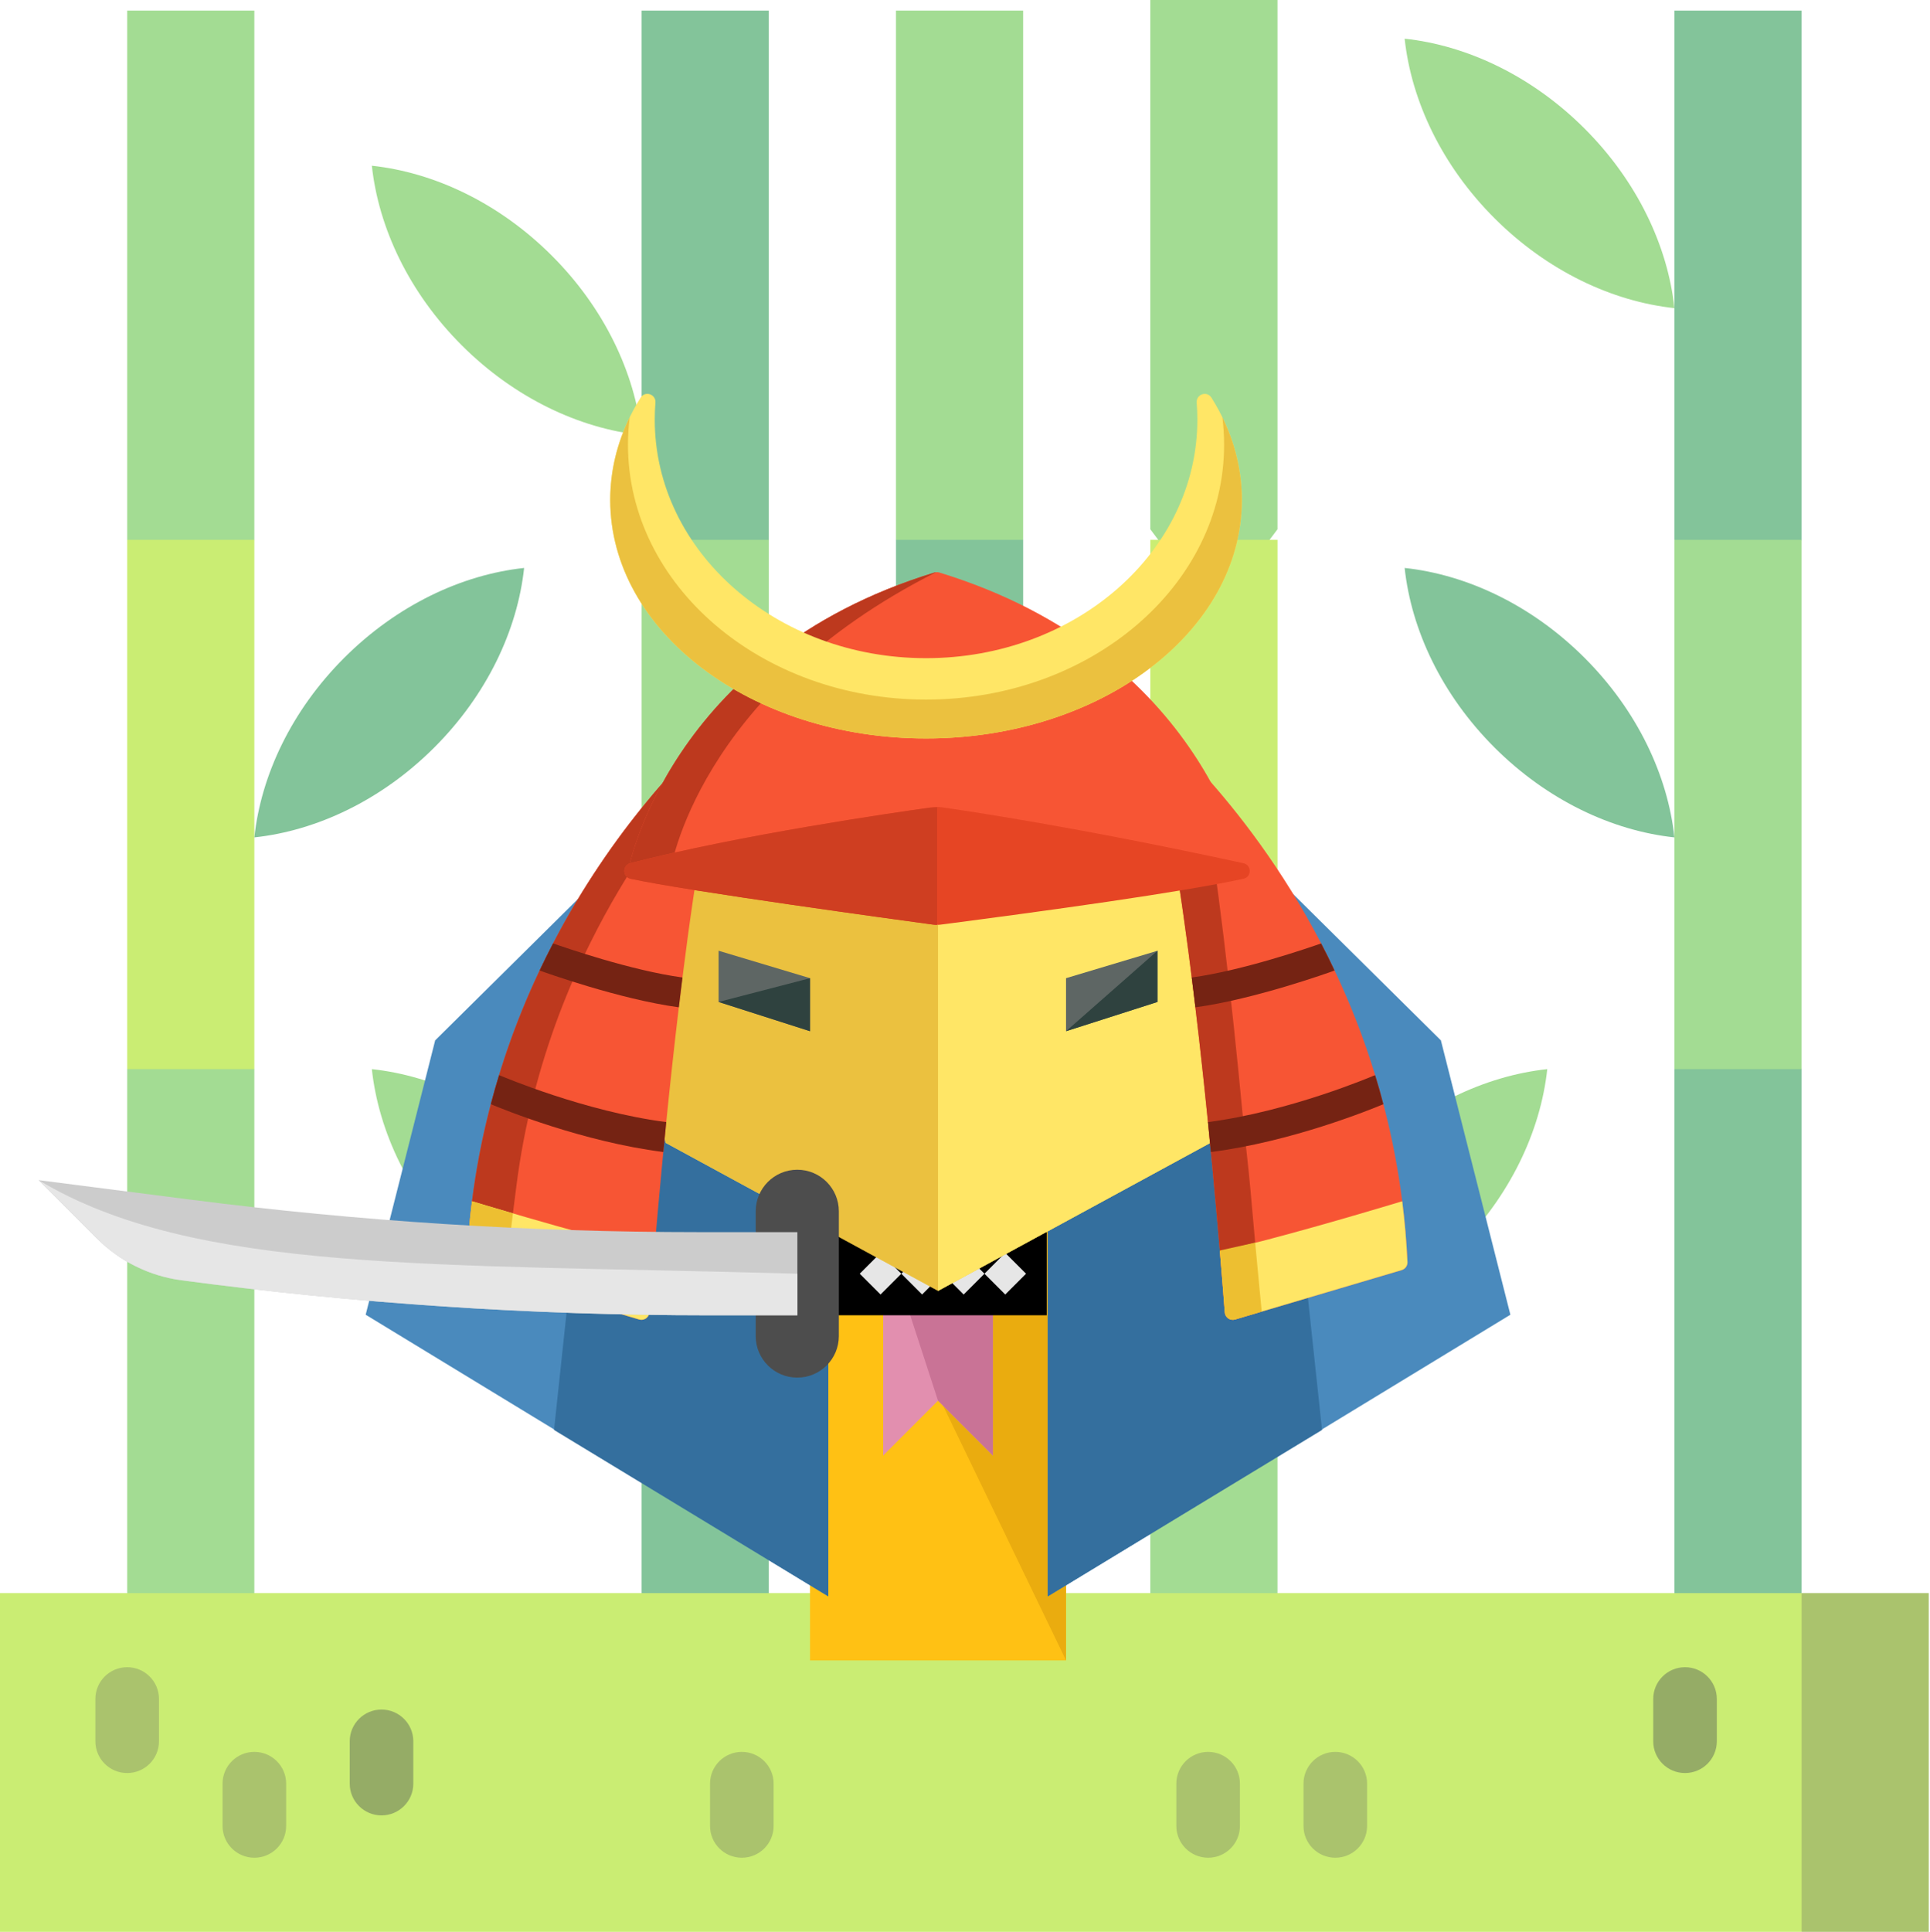 <svg width="1399" height="1400" viewBox="0 0 1399 1400" fill="none" xmlns="http://www.w3.org/2000/svg">
<path d="M184.367 774.793V1219.73H92.184V774.793L138.275 713.426L184.367 774.793Z" fill="#A3DC93"/>
<path d="M184.367 7.67V391.232L138.275 452.602L92.184 391.232V7.67H184.367Z" fill="#A3DC93"/>
<path d="M184.367 391.232H92.184V774.793H184.367V391.232Z" fill="#CAED73"/>
<path d="M1083.38 541.778C1121.58 579.934 1168.63 602.025 1213.74 606.87C1208.89 561.818 1186.77 514.842 1148.56 476.686C1110.35 438.531 1063.31 416.44 1018.19 411.595C1023.05 456.643 1045.16 503.62 1083.38 541.778Z" fill="#83C49A"/>
<path d="M1083.38 158.216C1121.58 196.372 1168.63 218.463 1213.74 223.308C1208.89 178.257 1186.77 131.28 1148.56 93.125C1110.35 54.969 1063.31 32.878 1018.19 28.033C1023.05 73.082 1045.16 120.058 1083.38 158.216Z" fill="#A3DC93"/>
<path d="M1056.38 904.98C1018.17 943.135 971.125 965.226 926.01 970.071C930.865 925.02 952.984 878.043 991.193 839.888C1029.4 801.732 1076.44 779.641 1121.56 774.796C1116.7 819.845 1094.59 866.821 1056.38 904.98Z" fill="#A3DC93"/>
<path d="M334.729 250.272C372.937 288.427 419.979 310.518 465.093 315.364C460.239 270.312 438.12 223.336 399.911 185.18C361.703 147.025 314.661 124.934 269.546 120.088C274.401 165.137 296.52 212.114 334.729 250.272Z" fill="#A3DC93"/>
<path d="M334.729 904.98C372.937 943.135 419.979 965.226 465.093 970.071C460.239 925.02 438.12 878.043 399.911 839.888C361.703 801.732 314.661 779.644 269.546 774.796C274.401 819.845 296.52 866.821 334.729 904.98Z" fill="#A3DC93"/>
<path d="M314.732 541.778C276.523 579.934 229.481 602.025 184.367 606.87C189.222 561.818 211.341 514.842 249.549 476.686C287.758 438.531 334.8 416.44 379.914 411.595C375.062 456.643 352.946 503.62 314.732 541.778Z" fill="#83C49A"/>
<path d="M1305.92 774.793V1219.73H1213.74V774.793L1259.83 713.426L1305.92 774.793Z" fill="#83C49A"/>
<path d="M1305.92 7.67V391.232L1259.83 452.602L1213.74 391.232V7.67H1305.92Z" fill="#83C49A"/>
<path d="M1305.91 391.232H1213.73V774.793H1305.91V391.232Z" fill="#A3DC93"/>
<path d="M926.008 767.123V1212.06H833.824V767.123L879.916 705.753L926.008 767.123Z" fill="#A3DC93"/>
<path d="M926.008 0V383.562L879.916 444.932L833.824 383.562V0H926.008Z" fill="#A3DC93"/>
<path d="M926.024 391.232H833.841V774.793H926.024V391.232Z" fill="#CAED73"/>
<path d="M741.644 774.793V1219.73H649.46V774.793L695.552 713.426L741.644 774.793Z" fill="#A3DC93"/>
<path d="M741.644 7.67V391.232L695.552 452.602L649.46 391.232V7.67H741.644Z" fill="#A3DC93"/>
<path d="M741.657 391.232H649.474V774.793H741.657V391.232Z" fill="#83C49A"/>
<path d="M557.277 774.793V1219.73H465.093V774.793L511.185 713.426L557.277 774.793Z" fill="#83C49A"/>
<path d="M557.277 7.67V391.232L511.185 452.602L465.093 391.232V7.67H557.277Z" fill="#83C49A"/>
<path d="M557.293 391.232H465.109V774.793H557.293V391.232Z" fill="#A3DC93"/>
<path d="M1305.92 1154.52L1213.74 1277.26L1305.92 1400H1398.11V1154.52H1305.92Z" fill="#AAC36D"/>
<path d="M1305.92 1154.52H0V1400H1305.92V1154.52Z" fill="#CAED73"/>
<path d="M92.183 1284.93C79.456 1284.93 69.139 1274.63 69.139 1261.92V1231.23C69.139 1218.53 79.456 1208.22 92.183 1208.22C104.91 1208.22 115.228 1218.53 115.228 1231.23V1261.92C115.231 1274.63 104.91 1284.93 92.183 1284.93Z" fill="#AAC36D"/>
<path d="M184.367 1346.3C171.64 1346.3 161.323 1336 161.323 1323.29V1292.6C161.323 1279.9 171.64 1269.59 184.367 1269.59C197.094 1269.59 207.412 1279.9 207.412 1292.6V1323.29C207.412 1336 197.094 1346.3 184.367 1346.3Z" fill="#AAC36D"/>
<path d="M276.551 1315.62C263.824 1315.62 253.506 1305.31 253.506 1292.6V1261.92C253.506 1249.21 263.824 1238.91 276.551 1238.91C289.278 1238.91 299.595 1249.21 299.595 1261.92V1292.6C299.595 1305.31 289.278 1315.62 276.551 1315.62Z" fill="#95AC66"/>
<path d="M1221.42 1284.93C1208.7 1284.93 1198.38 1274.63 1198.38 1261.92V1231.23C1198.38 1218.53 1208.7 1208.22 1221.42 1208.22C1234.15 1208.22 1244.47 1218.53 1244.47 1231.23V1261.92C1244.47 1274.63 1234.15 1284.93 1221.42 1284.93Z" fill="#95AC66"/>
<path d="M875.737 1346.3C863.01 1346.3 852.693 1336 852.693 1323.29V1292.6C852.693 1279.9 863.01 1269.59 875.737 1269.59C888.464 1269.59 898.782 1279.9 898.782 1292.6V1323.29C898.782 1336 888.464 1346.3 875.737 1346.3Z" fill="#AAC36D"/>
<path d="M967.921 1346.3C955.194 1346.3 944.876 1336 944.876 1323.29V1292.6C944.876 1279.9 955.194 1269.59 967.921 1269.59C980.648 1269.59 990.965 1279.9 990.965 1292.6V1323.29C990.965 1336 980.648 1346.3 967.921 1346.3Z" fill="#AAC36D"/>
<path d="M537.734 1346.3C525.007 1346.3 514.69 1336 514.69 1323.29V1292.6C514.69 1279.9 525.007 1269.59 537.734 1269.59C550.461 1269.59 560.779 1279.9 560.779 1292.6V1323.29C560.779 1336 550.461 1346.3 537.734 1346.3Z" fill="#AAC36D"/>
<path d="M772.735 818.902H587.167V1203.29H772.735V818.902Z" fill="#FFC114"/>
<path d="M587.167 818.902H772.735V1203.29" fill="#EAAC0F"/>
<path d="M444.014 626.707L315.442 753.953L265.073 952.777L600.421 1156.9V865.294L445.339 626.707" fill="#4A8ABD"/>
<path d="M445.339 626.707L600.422 865.294V1156.9L401.598 1036.28" fill="#346F9E"/>
<path d="M915.888 626.707L1044.46 753.953L1094.83 952.777L759.481 1156.9V865.294L914.563 626.707" fill="#4A8ABD"/>
<path d="M914.563 626.707L759.481 865.294V1156.9L958.304 1036.28" fill="#346F9E"/>
<path d="M719.716 893.13L679.951 902.408L640.186 893.13V1054.84L679.951 1015.07L719.716 1054.84V893.13Z" fill="#E28FAF"/>
<path d="M679.951 1015.07L719.716 1054.84V893.13L679.951 902.408L640.186 893.13" fill="#C97396"/>
<path d="M445.339 626.707L679.951 512.715L914.562 626.707L877.448 828.181L679.951 935.545L482.453 828.181L445.339 626.707Z" fill="#FFE666"/>
<path d="M577.93 892.91H758.724V953.175H577.93V892.91Z" fill="black"/>
<path d="M668.406 907.991L683.475 923.06L668.406 938.128L653.338 923.06L668.406 907.991Z" fill="#E6E6E6"/>
<path d="M698.543 907.991L713.612 923.06L698.543 938.128L683.475 923.06L698.543 907.991Z" fill="#E6E6E6"/>
<path d="M728.68 907.991L743.748 923.06L728.68 938.128L713.612 923.06L728.68 907.991Z" fill="#E6E6E6"/>
<path d="M638.27 907.991L653.338 923.06L638.27 938.128L623.201 923.06L638.27 907.991Z" fill="#E6E6E6"/>
<path d="M445.339 626.707L679.951 670.448L914.562 626.707L877.448 828.181L679.951 935.545L482.453 828.181L445.339 626.707Z" fill="#EBC13F"/>
<path d="M577.927 847.701H577.925C561.284 847.701 547.794 861.192 547.794 877.833V968.231C547.794 984.872 561.284 998.362 577.925 998.362H577.927C594.568 998.362 608.058 984.872 608.058 968.231V877.833C608.058 861.192 594.568 847.701 577.927 847.701Z" fill="#4D4D4D"/>
<path d="M679.951 512.715L914.562 626.707L877.449 828.181L679.951 935.545" fill="#FFE666"/>
<path d="M587.167 747.326L520.892 726.118V689.004L587.167 708.887V747.326Z" fill="#5E6664"/>
<path d="M587.167 708.887V747.326L520.892 726.118" fill="#2F423F"/>
<path d="M772.736 747.326L839.01 726.118V689.004L772.736 708.887V747.326Z" fill="#5E6664"/>
<path d="M772.736 747.326L839.01 726.118V689.004" fill="#2F423F"/>
<g clip-path="url(#clip0)">
<path d="M530.33 517.877C516.51 556.723 504.374 631.413 494.706 708.393C494.256 711.993 493.806 715.593 493.37 719.193C492.935 722.794 492.499 726.394 492.064 729.994C488.666 758.404 485.619 786.681 482.947 813.174C482.207 820.549 481.495 827.793 480.828 834.846C480.48 838.36 480.146 841.828 479.827 845.256C477.766 867.06 476.008 886.935 474.571 903.728C472.728 925.589 471.421 942.242 470.754 951.111C470.478 954.799 466.862 957.28 463.307 956.234L462.392 955.959L369.123 928.318L342.499 920.436C339.944 919.683 338.217 917.272 338.333 914.601C339.029 899.518 340.321 884.826 342.136 870.543C345.011 847.811 349.221 826.08 354.447 805.392C354.882 803.65 355.333 801.923 355.797 800.21C357.655 793.068 359.644 786.056 361.763 779.176C370.095 751.84 380.155 726.523 391.188 703.268C392.741 699.957 394.323 696.692 395.921 693.47C397.562 690.159 399.216 686.908 400.901 683.685C443.697 601.36 496.508 548.157 519.154 527.544C526.208 521.143 530.33 517.877 530.33 517.877Z" fill="#F75534"/>
<path d="M519.153 527.545C516.381 536.574 513.695 547.012 511.081 558.539C485.503 587.964 454.468 629.758 428.017 683.049C411.627 716.017 397.009 753.397 386.528 794.973C381.301 815.658 377.106 837.389 374.232 860.124C373.535 865.67 372.679 872.086 371.779 879.344C370.138 892.684 368.381 908.872 367.263 927.771L342.495 920.437C339.939 919.68 338.213 917.273 338.337 914.61C338.65 907.846 339.082 901.167 339.639 894.557C340.016 889.941 340.438 885.368 340.931 880.824C341.308 877.369 341.701 873.942 342.136 870.546C345.011 847.814 349.221 826.083 354.447 805.395C364.927 763.819 379.531 726.439 395.921 693.471C439.529 605.572 495.621 548.973 519.153 527.545Z" fill="#BD391E"/>
<path d="M474.311 906.793C473.469 916.78 472.758 925.403 472.177 932.588C471.541 940.592 471.065 946.803 470.743 951.112C470.466 954.804 466.854 957.287 463.303 956.234L377.717 930.876L342.495 920.435C339.939 919.679 338.214 917.272 338.338 914.609C338.651 907.846 339.084 901.166 339.64 894.556C340.293 886.44 341.135 878.428 342.138 870.545H342.151C342.151 870.545 358.512 875.508 380.707 881.941C409.711 890.345 448.703 901.235 474.311 906.793Z" fill="#FFE666"/>
<path d="M371.779 879.342C370.138 892.682 368.381 908.869 367.263 927.768L342.495 920.435C339.939 919.679 338.213 917.272 338.337 914.608C338.65 907.845 339.082 901.166 339.639 894.556C340.016 889.939 340.438 885.367 340.931 880.823C341.308 877.368 341.701 873.941 342.136 870.545H342.15C342.15 870.545 354.258 874.218 371.779 879.342Z" fill="#EDBF31"/>
<path d="M1020.24 914.604C1020.36 917.275 1018.63 919.685 1016.07 920.439L914.586 950.503L895.25 956.237C891.709 957.296 888.094 954.815 887.804 951.127C887.05 941.299 885.597 922.674 884 903.729C882.563 886.933 880.806 867.06 878.744 845.258C878.426 841.831 878.092 838.363 877.743 834.848C877.074 827.793 876.364 820.55 875.624 813.176C872.953 786.682 869.903 758.404 866.507 729.995C866.071 726.395 865.636 722.795 865.2 719.195C864.765 715.595 864.315 711.98 863.865 708.395C854.792 636.145 843.54 565.914 830.781 525.442C829.939 522.785 829.097 520.26 828.241 517.879C828.241 517.879 901.536 575.756 957.672 683.687C959.356 686.894 961.011 690.161 962.652 693.472C964.25 696.694 965.832 699.96 967.385 703.271C978.419 726.527 988.477 751.844 996.81 779.178C998.929 786.059 1000.92 793.07 1002.78 800.212C1003.24 801.925 1003.69 803.653 1004.13 805.395C1009.35 826.08 1013.56 847.811 1016.44 870.546C1018.25 884.829 1019.54 899.521 1020.24 914.604Z" fill="#F75534"/>
<path d="M914.586 950.503L895.25 956.238C891.705 957.291 888.093 954.813 887.81 951.127C887.084 941.654 885.714 924.066 884.217 906.241C884.145 905.414 884.072 904.573 884 903.729C882.563 886.933 880.806 867.06 878.744 845.258C875.129 807.108 870.57 763.035 865.2 719.195C855.909 643.216 844.181 567.932 830.782 525.441C839.421 533.179 853.762 546.795 870.717 566.028C876.682 600.404 882.112 639.324 886.903 678.446C892.26 722.286 896.832 766.359 900.447 804.509C902.507 826.313 905.034 846.042 906.471 862.837C907.414 873.999 908.634 887.515 909.839 900.552C912.234 926.464 914.586 950.503 914.586 950.503Z" fill="#BD391E"/>
<path d="M1020.24 914.604C1020.36 917.269 1018.63 919.68 1016.07 920.438L920.569 948.733L895.269 956.236C891.721 957.288 888.106 954.805 887.829 951.115C887.213 942.94 886.048 927.922 884.263 906.795C894.003 904.676 905.676 901.802 918 898.579C962.885 886.821 1016.42 870.547 1016.42 870.547H1016.44C1018.24 884.837 1019.53 899.521 1020.24 914.604Z" fill="#FFE666"/>
<path d="M914.586 950.503L895.25 956.238C891.705 957.291 888.093 954.813 887.81 951.127C887.084 941.654 885.714 924.066 884.217 906.241C893.668 904.181 902.972 902.133 909.839 900.55C912.234 926.464 914.586 950.503 914.586 950.503Z" fill="#EDBF31"/>
<path d="M903.075 631.674H455.207C455.207 631.674 483.369 474.357 677.428 414.896C677.805 414.779 678.198 414.707 678.589 414.664C679.359 414.592 680.142 414.664 680.883 414.896C874.898 474.357 903.075 631.674 903.075 631.674Z" fill="#F75534"/>
<path d="M678.588 414.664C504.563 502.489 485.808 631.674 485.808 631.674H455.207C455.207 631.674 483.369 474.357 677.428 414.896C677.805 414.78 678.198 414.707 678.588 414.664Z" fill="#BD391E"/>
<path d="M900.177 362.296C900.177 457.77 797.693 535.166 671.258 535.166C544.84 535.166 442.338 457.77 442.338 362.296C442.338 335.764 450.251 310.63 464.395 288.167C467.651 282.998 475.59 285.698 475.101 291.787C474.773 295.856 474.608 299.965 474.608 304.106C474.608 399.581 562.658 476.976 671.258 476.976C779.877 476.976 867.927 399.581 867.927 304.106C867.927 299.971 867.762 295.873 867.435 291.816C866.948 285.727 874.889 283.027 878.142 288.199C892.273 310.656 900.177 335.776 900.177 362.296Z" fill="#FFE666"/>
<path d="M886.076 302.481C886.885 308.98 887.312 315.578 887.312 322.26C887.312 424.283 790.586 506.989 671.256 506.989C551.943 506.989 455.2 424.284 455.2 322.26C455.2 315.578 455.628 308.983 456.436 302.485C447.334 321.124 442.338 341.266 442.338 362.296C442.338 457.77 544.84 535.166 671.258 535.166C797.693 535.166 900.177 457.77 900.177 362.296C900.177 341.265 895.182 321.122 886.076 302.481Z" fill="#EBC13F"/>
<path d="M901.377 636.827C856.027 646.713 758.722 660.068 682.219 670.041C681.232 670.171 680.273 670.245 679.286 670.245C678.227 670.245 677.153 670.173 676.092 670.028C652.328 666.804 497.552 645.668 457.124 636.871C451.158 635.579 450.997 627.101 456.92 625.578C536.37 605.007 648.641 588.822 673.944 585.309C674.613 585.207 675.221 585.121 675.773 585.049C678.037 584.729 680.301 584.729 682.567 585.049C699.697 587.458 780.351 599.317 901.346 625.58C907.386 626.883 907.416 635.507 901.377 636.827Z" fill="#E64524"/>
<path d="M679.286 585.046V670.245C678.227 670.245 677.152 670.173 676.092 670.028C652.328 666.804 497.552 645.668 457.124 636.871C451.158 635.579 450.997 627.101 456.92 625.578C536.37 605.007 648.641 588.822 673.944 585.309L679.286 585.046Z" fill="#CF3E21"/>
<path d="M1002.77 800.211C992.904 804.348 936.027 827.401 878.076 834.82C877.959 834.833 877.859 834.848 877.742 834.848C877.073 827.793 876.363 820.55 875.623 813.176C934.822 805.54 994.993 779.859 995.588 779.613C995.994 779.438 996.401 779.294 996.807 779.177C998.928 786.059 1000.92 793.07 1002.77 800.211Z" fill="#752313"/>
<path d="M967.384 703.27C967.05 703.444 966.715 703.575 966.368 703.705C964.06 704.534 909.55 724.159 866.667 729.98C866.608 729.995 866.566 729.995 866.507 729.995C866.071 726.395 865.636 722.795 865.2 719.195C864.765 715.595 864.315 711.98 863.865 708.395C900.94 703.343 949.281 686.648 957.671 683.687C959.354 686.894 961.01 690.161 962.651 693.472C964.248 696.694 965.83 699.96 967.384 703.27Z" fill="#752313"/>
<path d="M482.948 813.176C482.208 820.55 481.497 827.794 480.829 834.848C480.712 834.848 480.612 834.834 480.495 834.82C422.544 827.401 365.668 804.349 355.796 800.211C357.654 793.07 359.643 786.057 361.762 779.177C362.168 779.294 362.574 779.437 362.98 779.613C363.578 779.86 423.749 805.539 482.948 813.176Z" fill="#752313"/>
<path d="M494.706 708.393C494.256 711.993 493.806 715.593 493.37 719.194C492.935 722.794 492.499 726.394 492.064 729.994C492.005 729.994 491.962 729.994 491.904 729.979C449.022 724.157 394.512 704.531 392.203 703.704C391.855 703.573 391.521 703.444 391.187 703.268C392.739 699.957 394.322 696.692 395.92 693.47C397.561 690.159 399.215 686.908 400.9 683.685C409.289 686.648 457.631 703.342 494.706 708.393Z" fill="#752313"/>
</g>
<path d="M577.996 953.197L513.786 953.196C449.877 953.197 386.034 951.078 322.257 946.84C258.509 942.611 194.942 936.273 131.557 927.825C108.37 924.734 86.845 914.097 70.305 897.557L28 855.252L138.706 869.445C260.666 885.08 383.5 892.922 506.459 892.923L577.996 892.923L577.996 953.197Z" fill="#CCCCCC"/>
<path d="M577.996 953.197L513.786 953.196C449.877 953.197 386.034 951.078 322.257 946.84C258.509 942.611 194.942 936.273 131.557 927.825C108.37 924.734 86.845 914.097 70.305 897.557L28 855.252C141.013 923.06 314.299 915.526 577.996 923.06V953.197Z" fill="#E6E6E6"/>
<defs>
<clipPath id="clip0">
<rect width="681.919" height="681.919" fill="white" transform="translate(338.326 280)"/>
</clipPath>
</defs>
</svg>

